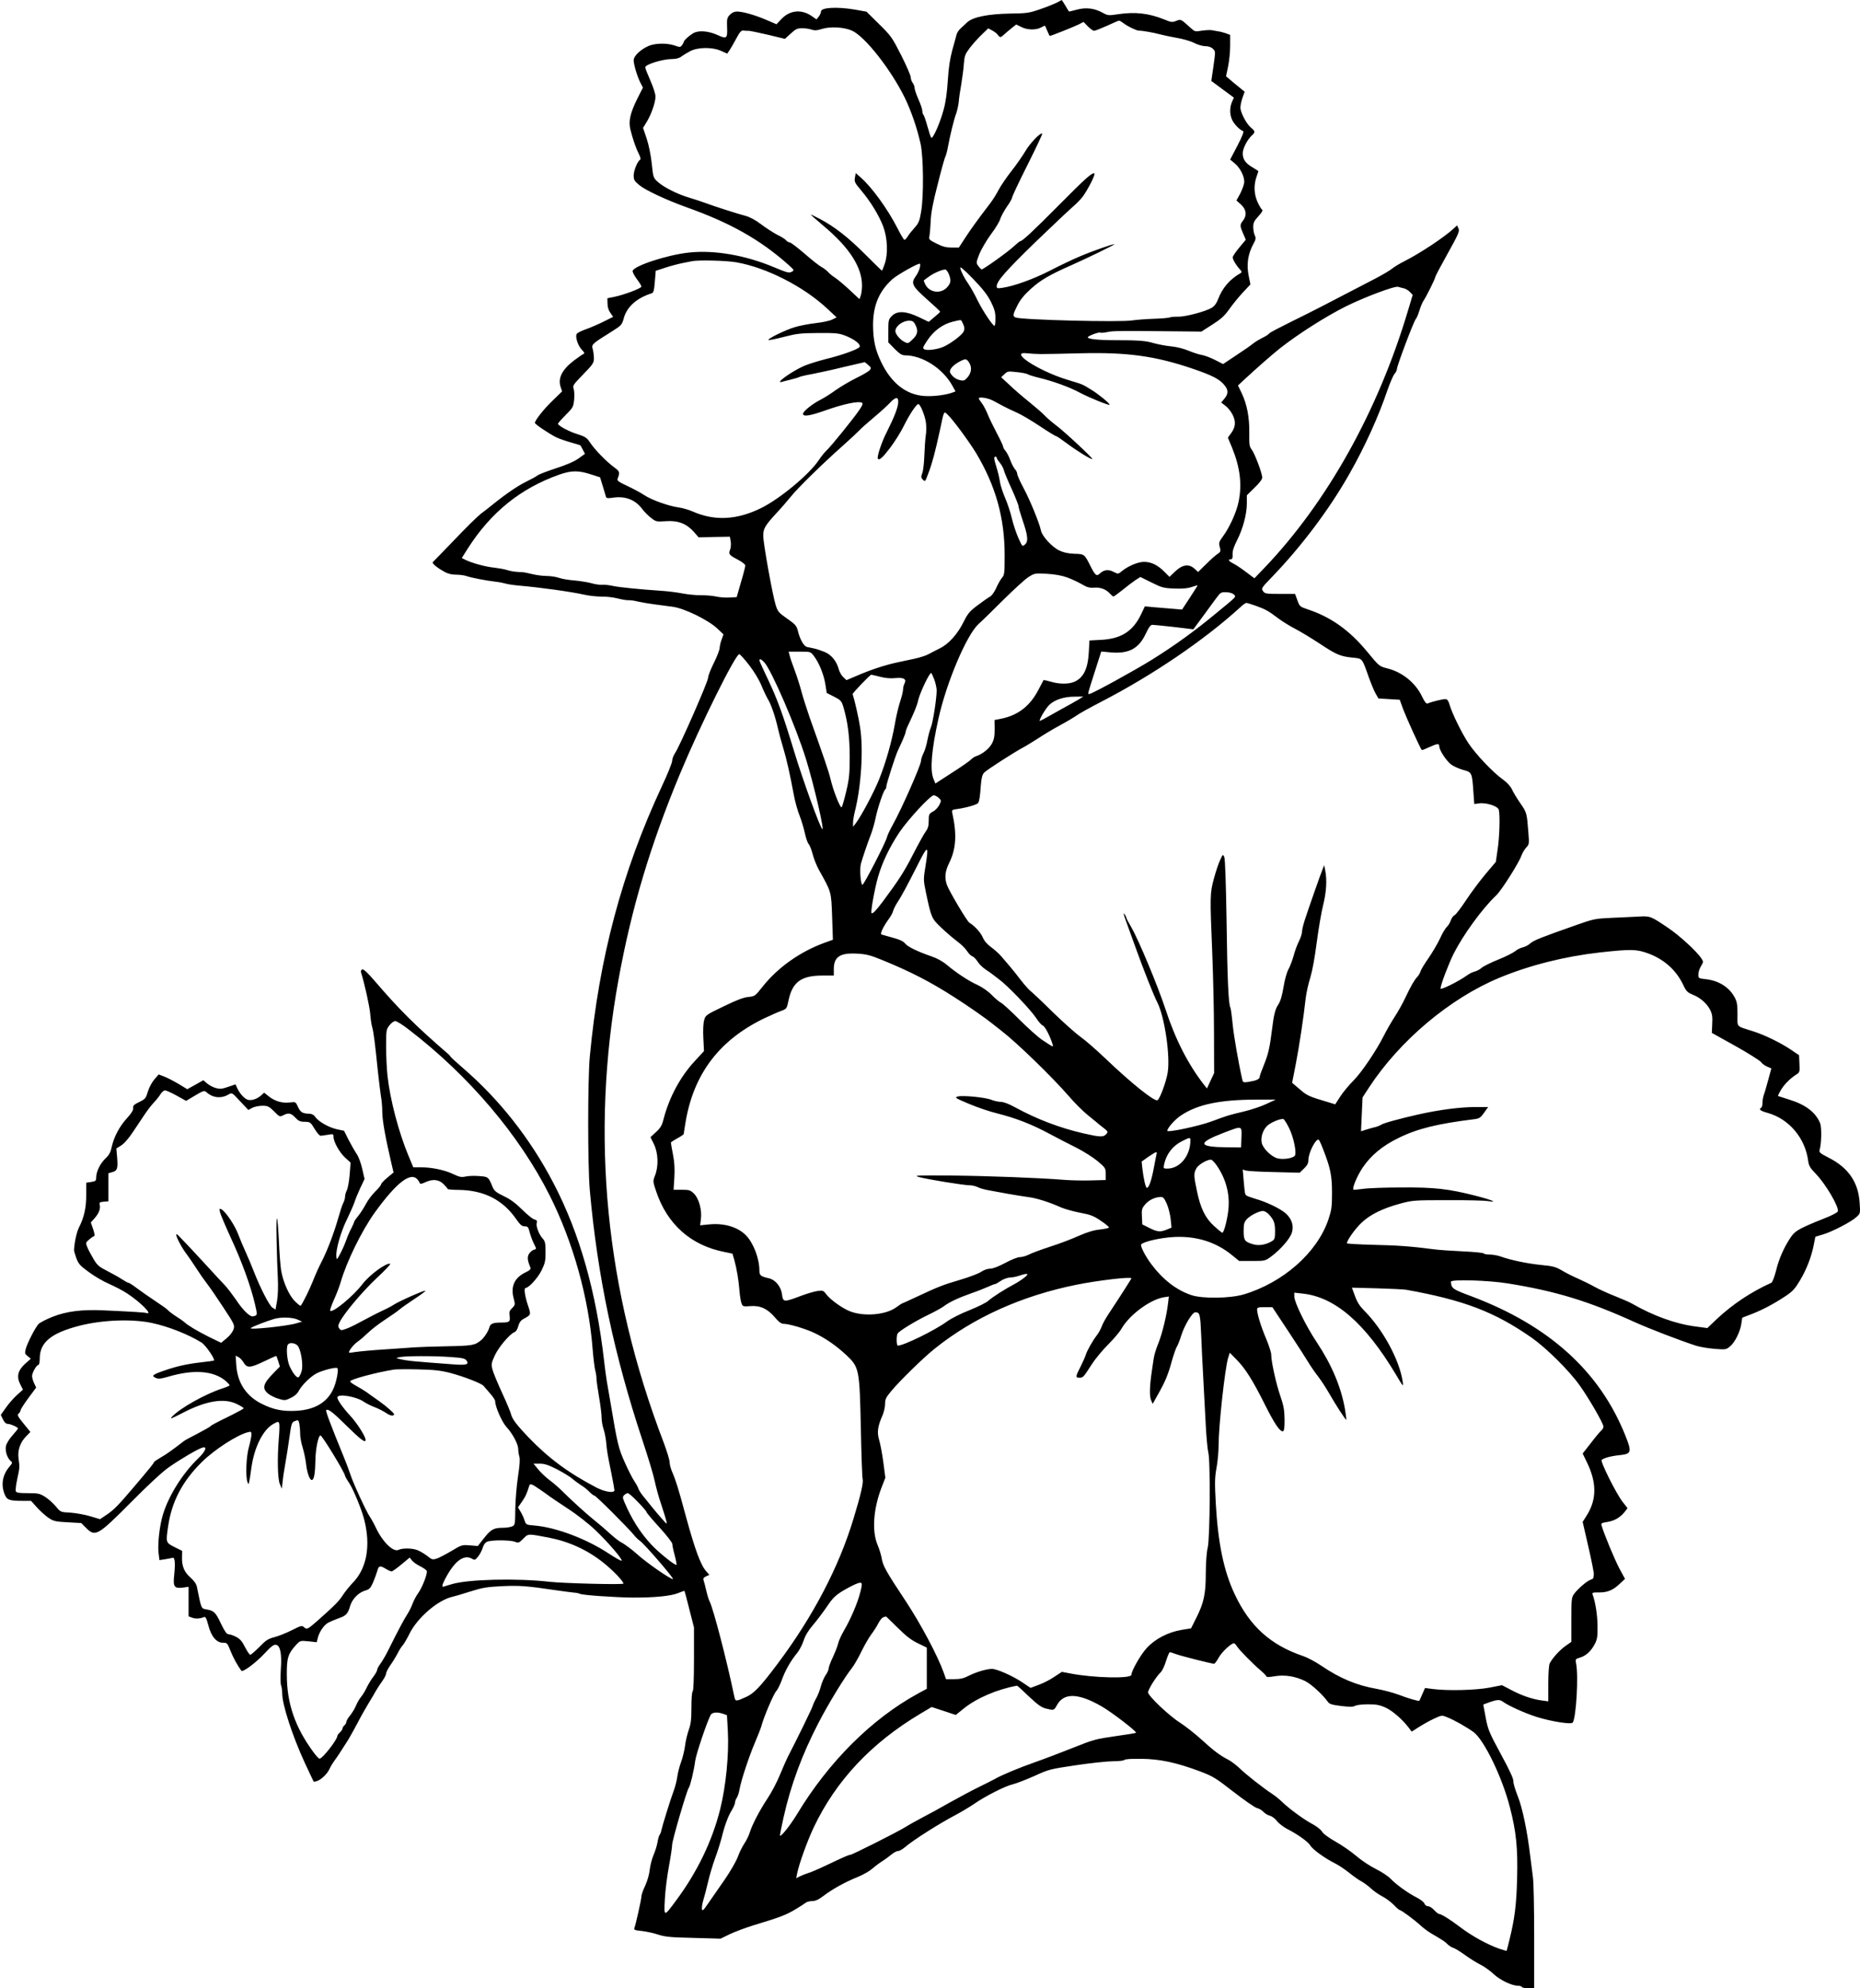 <?xml version="1.0" standalone="no"?>
<!DOCTYPE svg PUBLIC "-//W3C//DTD SVG 20010904//EN"
 "http://www.w3.org/TR/2001/REC-SVG-20010904/DTD/svg10.dtd">
<svg version="1.0" xmlns="http://www.w3.org/2000/svg"
 width="1450pt" height="1550pt" viewBox="0 0 1450 1550"
 preserveAspectRatio="xMidYMid meet">
<g transform="translate(0,1550) scale(0.1,-0.1)"
fill="#000000" stroke="none">
<path d="M8238 15479 c-21 -10 -79 -34 -130 -51 -86 -30 -104 -32 -238 -34
-168 -3 -285 -27 -329 -67 -14 -14 -38 -35 -52 -48 -14 -13 -29 -35 -32 -49
-4 -14 -18 -68 -33 -120 -18 -67 -29 -136 -35 -235 -6 -95 -16 -170 -33 -231
-28 -104 -84 -230 -96 -217 -5 4 -18 44 -30 88 -12 44 -26 84 -31 90 -5 5 -9
19 -9 31 0 12 -13 52 -30 89 -16 37 -30 77 -30 88 0 12 -7 31 -15 41 -8 11
-15 30 -15 43 0 13 -33 90 -74 171 -71 140 -79 152 -173 244 l-98 97 -89 16
c-142 24 -266 17 -266 -15 0 -10 -8 -27 -17 -39 l-18 -22 -39 27 c-78 53 -166
45 -231 -21 l-42 -44 -79 34 c-89 38 -183 65 -229 65 -21 0 -40 -9 -56 -26
-21 -22 -23 -33 -21 -92 4 -93 -2 -98 -72 -66 -63 29 -133 38 -177 22 -27 -9
-89 -61 -89 -76 0 -4 -7 -15 -14 -25 -12 -16 -17 -16 -56 -2 -59 21 -155 19
-206 -4 -62 -28 -114 -78 -114 -110 0 -35 27 -125 52 -175 l20 -39 -41 -81
c-59 -118 -73 -182 -56 -248 19 -76 44 -147 66 -190 12 -23 15 -39 9 -43 -21
-13 -50 -85 -50 -123 0 -35 6 -44 45 -76 49 -40 209 -115 368 -172 342 -122
572 -252 792 -447 48 -44 49 -44 26 -56 -19 -11 -37 -6 -133 34 -223 95 -471
138 -668 116 -169 -18 -430 -104 -438 -143 -2 -9 13 -37 32 -63 20 -26 36 -52
36 -59 0 -14 -136 -65 -215 -81 l-50 -10 1 -43 c0 -27 9 -53 23 -72 l21 -30
-72 -36 c-40 -20 -102 -47 -138 -60 -36 -12 -69 -29 -74 -37 -14 -22 10 -94
41 -125 16 -16 22 -27 14 -30 -6 -2 -39 -24 -72 -49 -96 -72 -131 -140 -109
-208 l12 -36 -74 -72 c-69 -66 -138 -154 -138 -174 0 -10 110 -84 166 -112 23
-11 75 -29 114 -40 40 -11 74 -22 75 -23 1 -2 10 -17 19 -35 l16 -31 -50 -36
c-32 -23 -93 -50 -177 -77 -70 -23 -135 -48 -144 -56 -9 -8 -48 -29 -85 -47
-67 -33 -156 -93 -259 -176 -27 -22 -70 -56 -95 -74 -25 -19 -118 -110 -206
-203 -89 -92 -165 -171 -170 -175 -9 -9 33 -44 90 -75 27 -16 58 -23 93 -23
28 0 64 -5 80 -11 33 -12 156 -36 228 -44 28 -3 61 -10 75 -14 14 -5 61 -12
105 -16 162 -14 409 -48 510 -71 39 -9 100 -15 136 -15 36 1 91 -6 123 -14 32
-8 70 -15 84 -14 15 1 50 -4 77 -11 28 -6 84 -16 125 -21 41 -5 105 -14 143
-19 90 -11 276 -102 347 -168 l50 -47 -14 -40 c-9 -22 -15 -52 -16 -66 0 -15
-20 -67 -45 -117 -25 -49 -45 -102 -45 -116 0 -29 -220 -531 -257 -586 -13
-19 -23 -47 -23 -61 0 -15 -36 -105 -81 -200 -310 -665 -489 -1338 -561 -2104
-17 -186 -17 -851 0 -1045 60 -669 189 -1281 411 -1950 43 -129 86 -271 95
-316 9 -44 31 -125 50 -180 18 -54 36 -112 40 -129 7 -30 6 -30 -31 12 -21 23
-58 67 -83 98 -25 31 -57 71 -71 88 -15 18 -29 42 -33 54 -4 12 -18 38 -32 58
-14 21 -47 85 -73 144 -49 108 -59 149 -110 456 -11 66 -25 147 -31 180 -5 33
-15 101 -20 150 -62 545 -192 1003 -396 1393 -181 347 -422 652 -704 895 -52
45 -97 86 -99 91 -2 5 -11 15 -20 22 -248 214 -376 341 -565 561 -58 68 -92
100 -102 96 -8 -3 -12 -13 -10 -22 29 -92 67 -267 72 -324 3 -40 10 -86 15
-103 11 -36 23 -129 44 -339 9 -82 20 -174 25 -204 6 -30 10 -84 10 -120 1
-70 24 -197 73 -408 l15 -63 -49 -41 c-27 -22 -49 -46 -49 -53 0 -6 -21 -32
-46 -56 -25 -25 -57 -67 -71 -95 -14 -27 -41 -69 -59 -92 -19 -23 -34 -45 -34
-50 0 -4 -10 -26 -21 -48 -12 -22 -30 -63 -39 -90 -10 -28 -30 -75 -46 -105
-29 -54 -29 -55 -32 -24 -5 52 35 193 83 289 24 50 51 110 59 135 8 25 29 75
46 112 l32 67 -18 78 c-10 45 -28 95 -44 118 -15 22 -43 72 -63 110 l-35 70
-57 12 c-62 14 -145 61 -168 97 -10 15 -26 23 -46 24 -52 1 -69 11 -88 53 -18
40 -19 40 -62 35 -58 -8 -118 9 -164 46 l-38 30 -22 -20 c-30 -28 -73 -43
-103 -36 -27 7 -65 48 -85 92 l-13 29 -58 -20 c-50 -17 -64 -18 -98 -8 -22 6
-52 23 -67 36 l-28 24 -62 -35 -63 -35 -66 40 c-37 22 -87 48 -112 58 l-45 17
-34 -39 c-19 -22 -41 -64 -51 -96 -15 -52 -20 -57 -67 -80 -41 -20 -50 -28
-47 -48 1 -16 -13 -40 -50 -80 -57 -62 -102 -148 -118 -226 -8 -38 -20 -60
-47 -85 -42 -40 -72 -101 -73 -146 0 -29 -3 -32 -39 -38 l-39 -6 0 -93 c1 -99
-16 -177 -57 -257 -18 -37 -35 -115 -38 -176 0 -6 8 -34 18 -62 17 -45 29 -59
98 -109 43 -32 115 -74 160 -93 45 -20 107 -52 138 -73 105 -69 203 -168 152
-153 -17 5 -94 10 -333 21 -172 8 -290 -7 -400 -50 -52 -21 -103 -47 -112 -59
-27 -32 -85 -147 -97 -190 -9 -36 -8 -40 15 -58 l24 -20 -46 -41 c-56 -52 -67
-100 -35 -161 l20 -39 -48 -43 c-26 -24 -65 -68 -86 -99 l-39 -55 17 -35 c11
-23 24 -35 37 -35 22 0 80 -26 80 -36 0 -3 -20 -28 -44 -55 -26 -29 -46 -63
-50 -83 -7 -38 10 -92 37 -115 15 -12 15 -16 -10 -45 -54 -64 -67 -140 -37
-215 18 -44 36 -51 141 -51 l65 0 45 -50 c25 -28 65 -64 89 -81 40 -27 54 -31
151 -36 l106 -6 39 -39 c71 -71 91 -59 353 205 128 129 241 234 290 268 88 62
227 144 263 154 41 12 25 -28 -34 -85 -121 -117 -228 -288 -273 -434 -27 -87
-43 -229 -35 -302 l7 -56 45 7 c24 4 50 9 57 11 18 7 23 -41 13 -133 -10 -94
0 -108 70 -99 l42 6 0 -115 0 -115 28 -11 c26 -10 62 -8 92 5 12 5 19 -8 34
-64 22 -87 65 -138 116 -136 30 0 33 -3 57 -64 22 -54 50 -106 84 -154 11 -15
113 61 182 135 50 54 71 70 88 67 34 -5 47 -70 38 -193 -3 -55 -3 -110 2 -123
5 -13 9 -41 9 -64 0 -87 80 -332 175 -538 37 -80 69 -147 70 -148 2 -2 13 -1
24 3 35 11 83 57 100 96 9 20 27 49 39 65 21 28 48 69 108 164 15 25 47 83 72
130 24 47 62 114 84 150 22 36 49 81 59 100 11 19 33 53 49 75 16 22 29 48 30
59 0 10 15 39 33 65 18 25 43 66 56 91 12 25 31 54 41 65 10 11 34 52 53 91
63 126 224 263 337 287 14 3 75 21 135 40 94 30 130 36 249 42 137 6 192 2
421 -32 55 -8 117 -16 137 -18 20 -1 41 -6 47 -9 17 -11 266 -28 411 -30 172
-1 303 12 359 36 24 10 45 17 47 16 1 -2 19 -67 38 -144 l36 -141 0 -246 c0
-153 -4 -248 -10 -252 -6 -4 -10 -56 -10 -124 0 -94 -4 -130 -21 -177 -11 -32
-25 -89 -29 -126 -5 -36 -19 -93 -31 -125 -12 -32 -25 -83 -29 -113 -4 -30
-17 -80 -28 -110 -24 -63 -91 -280 -97 -311 -2 -12 -8 -26 -13 -33 -5 -6 -12
-31 -16 -56 -4 -25 -18 -70 -31 -100 -13 -30 -26 -82 -30 -115 -3 -34 -18 -87
-35 -124 -17 -35 -30 -73 -30 -85 0 -22 -44 -220 -55 -247 -5 -13 5 -17 57
-22 35 -4 92 -16 128 -28 55 -18 97 -22 276 -26 l211 -6 74 36 c41 19 121 49
179 67 215 65 258 82 335 128 33 20 67 42 76 49 8 7 31 13 50 13 25 0 50 11
88 40 71 54 169 108 263 146 42 17 93 45 113 63 20 17 55 44 78 59 23 14 57
39 75 54 18 15 41 28 52 28 11 0 34 13 52 28 66 57 271 187 397 253 42 22 105
60 141 84 87 61 246 142 304 155 26 6 101 35 167 64 115 53 125 55 326 85 115
17 245 31 290 31 46 0 85 5 88 10 4 7 54 10 133 9 146 -2 270 -28 457 -98 101
-38 123 -52 263 -161 84 -65 165 -121 181 -125 16 -3 39 -17 51 -30 12 -13 35
-27 51 -30 15 -4 39 -22 54 -41 14 -19 50 -46 78 -61 81 -41 164 -100 182
-130 18 -31 113 -99 190 -138 28 -13 78 -47 112 -74 34 -27 76 -57 95 -67 18
-9 52 -34 75 -55 22 -21 63 -49 90 -63 26 -13 66 -43 88 -65 21 -23 43 -41 47
-41 12 0 114 -76 161 -119 21 -20 58 -47 81 -61 97 -57 111 -66 130 -86 12
-12 32 -25 46 -29 14 -4 54 -29 90 -55 36 -26 90 -60 120 -75 30 -15 78 -49
105 -75 51 -47 141 -90 190 -90 13 0 27 -5 30 -10 3 -6 26 -10 51 -10 l44 0 0
400 c0 220 -4 430 -10 467 -5 38 -14 109 -20 158 -23 196 -61 380 -97 470 -20
50 -36 103 -35 118 2 19 -30 88 -98 213 -92 170 -101 193 -118 285 l-19 101
21 8 c85 32 106 34 134 13 43 -31 169 -88 260 -117 118 -37 273 -61 283 -44
27 44 45 364 26 459 -7 35 -6 36 30 47 47 14 86 50 115 105 19 36 23 57 22
142 -1 86 -17 189 -39 246 -5 13 3 16 52 15 66 0 109 18 164 71 l37 35 -44 81
c-37 70 -118 265 -138 333 -6 19 -2 22 41 29 57 8 103 35 137 77 l24 31 -40
51 c-50 65 -174 314 -162 325 16 15 75 31 139 37 94 10 98 23 45 155 -200 500
-596 857 -1200 1084 -147 55 -155 60 -159 113 -2 20 289 12 444 -13 372 -60
626 -137 985 -300 117 -53 354 -144 480 -185 30 -10 96 -21 146 -25 88 -7 91
-6 122 20 37 31 78 113 87 176 l7 47 71 27 c83 32 175 80 268 142 54 36 73 57
111 121 51 85 90 185 108 280 l12 61 57 17 c71 20 225 100 264 137 30 28 30
28 24 114 -11 159 -89 271 -243 349 -65 33 -74 41 -69 59 15 46 17 175 5 207
-35 87 -114 147 -245 187 -44 14 -82 26 -84 27 -2 2 8 22 22 46 26 44 70 89
120 121 27 17 28 21 25 84 l-3 67 -65 44 c-81 54 -203 114 -295 143 -135 43
-120 27 -120 132 0 75 -4 99 -22 132 -43 80 -126 132 -229 142 -53 6 -54 7
-54 37 0 17 9 46 21 65 19 32 19 34 3 59 -35 54 -171 179 -259 238 -134 91
-141 94 -226 89 -41 -2 -136 -7 -212 -10 -132 -6 -145 -9 -275 -55 -271 -95
-337 -121 -362 -144 -14 -13 -40 -27 -58 -31 -18 -4 -45 -17 -60 -30 -16 -13
-75 -43 -133 -66 -57 -23 -115 -52 -129 -64 -14 -13 -38 -25 -54 -29 -16 -4
-43 -17 -60 -30 -62 -45 -206 -117 -206 -102 0 27 62 190 102 271 75 148 223
352 332 455 41 38 179 257 197 311 7 19 23 46 36 61 24 25 25 30 18 115 -12
155 -12 158 -63 231 -26 38 -56 87 -65 108 -12 25 -38 54 -73 79 -77 55 -210
196 -267 282 -51 77 -127 231 -147 301 -10 32 -18 42 -34 42 -21 0 -107 -21
-136 -34 -11 -4 -23 10 -44 54 -51 107 -154 191 -273 220 -61 16 -62 17 -156
131 -137 166 -282 269 -463 329 -60 20 -63 23 -80 71 l-18 49 -117 0 c-110 0
-119 2 -133 22 -15 21 -12 25 72 112 229 238 448 529 604 806 119 210 224 441
294 648 21 59 45 116 56 128 10 11 18 28 18 37 0 25 130 369 146 388 8 9 21
40 30 70 9 30 24 65 34 79 21 31 90 170 90 183 0 5 43 86 96 181 84 151 94
174 84 195 l-11 24 -27 -25 c-73 -68 -264 -194 -383 -254 -36 -18 -79 -44 -95
-57 -16 -14 -74 -48 -129 -77 -370 -193 -519 -270 -661 -339 -89 -44 -165 -84
-168 -89 -4 -6 -19 -17 -34 -25 -45 -23 -76 -41 -97 -58 -11 -10 -67 -49 -125
-87 l-105 -70 -65 33 c-36 18 -81 35 -102 38 -20 3 -65 18 -100 32 -37 16 -94
31 -139 35 -42 4 -103 16 -135 25 -63 19 -118 23 -306 23 -124 0 -208 9 -208
22 0 11 86 43 97 37 5 -3 29 -1 54 4 42 10 97 11 534 6 l201 -2 84 54 c68 43
95 67 134 122 27 38 75 97 107 131 l57 61 -13 64 c-19 92 -7 173 38 255 17 31
19 42 9 63 -7 14 -12 44 -12 66 0 32 7 47 40 83 27 29 37 47 29 51 -6 4 -22
31 -35 59 -28 60 -31 133 -9 196 8 23 15 44 15 45 0 2 -20 15 -45 30 -55 32
-77 63 -77 110 0 37 36 107 71 139 28 25 27 33 -8 62 -35 30 -81 117 -81 156
0 15 7 49 16 75 l17 48 -43 35 c-24 19 -56 46 -72 60 l-30 25 16 77 c9 43 16
115 16 162 l0 84 -32 12 c-18 6 -46 14 -63 16 -16 3 -39 7 -51 9 -11 2 -45 0
-75 -4 -52 -9 -55 -8 -89 23 -76 69 -74 68 -111 53 -30 -12 -39 -11 -92 11
-122 49 -226 61 -362 41 -71 -11 -79 -10 -114 9 -65 37 -131 46 -201 28 -34
-9 -63 -16 -65 -16 -2 0 -15 20 -29 45 -15 25 -28 45 -29 45 -1 -1 -19 -10
-39 -21z m525 -163 c30 -23 98 -55 115 -55 24 1 115 -15 162 -28 30 -8 92 -21
138 -29 46 -8 105 -25 132 -39 27 -14 66 -25 87 -25 23 0 45 -7 58 -20 21 -20
21 -20 5 -135 l-17 -116 88 -65 88 -65 -15 -34 c-19 -45 -18 -99 2 -141 16
-33 60 -78 85 -86 8 -3 -7 -42 -44 -113 l-57 -109 36 -30 c41 -34 73 -96 74
-142 0 -18 -14 -58 -30 -90 l-31 -57 36 -32 c41 -38 47 -84 15 -125 -25 -32
-25 -40 1 -100 l21 -49 -51 -61 c-28 -33 -51 -68 -51 -76 0 -17 24 -59 54 -92
18 -20 19 -25 6 -32 -83 -47 -141 -115 -174 -202 -11 -31 -28 -54 -49 -67 -47
-29 -205 -71 -264 -70 -28 1 -56 -2 -62 -5 -6 -4 -61 -9 -123 -11 -62 -2 -140
-8 -173 -13 -93 -15 -861 4 -907 23 -25 10 -23 22 13 93 21 43 52 82 104 129
77 70 144 109 320 187 118 52 336 158 332 162 -5 5 -171 -53 -269 -95 -53 -22
-158 -72 -233 -111 -131 -67 -282 -121 -372 -134 -37 -5 -43 -4 -43 12 0 40
71 120 298 341 130 125 261 249 290 274 29 25 66 62 82 83 44 61 103 178 91
182 -19 6 -66 -35 -269 -240 -203 -205 -292 -288 -308 -288 -4 0 -26 -18 -49
-39 -41 -40 -238 -181 -252 -181 -4 0 -16 12 -26 26 -18 24 -18 26 7 92 15 37
55 106 90 154 36 47 69 102 74 122 6 19 29 61 51 94 23 32 41 64 41 72 0 8 54
123 120 254 66 132 118 242 115 244 -12 12 -94 -73 -130 -134 -22 -37 -72
-110 -112 -160 -40 -51 -84 -117 -99 -146 -15 -29 -42 -73 -61 -98 -106 -139
-153 -204 -198 -273 l-50 -77 -56 0 c-43 0 -70 7 -118 31 -56 28 -62 34 -56
56 3 13 8 66 10 116 3 67 17 145 55 290 27 109 54 207 60 216 5 10 14 43 19
72 18 97 49 223 65 264 8 22 17 63 20 90 2 28 11 91 20 140 8 50 18 121 20
159 5 61 10 74 46 122 22 29 64 76 92 103 l52 50 30 -16 c17 -9 37 -24 44 -34
17 -24 23 -24 52 4 13 12 39 34 58 49 l34 27 39 -19 c45 -24 113 -26 153 -5
15 8 30 15 31 15 2 0 10 -18 19 -40 9 -22 18 -40 20 -40 10 0 188 71 224 89
l39 20 34 -35 c18 -18 40 -34 48 -34 9 0 54 18 101 39 47 22 89 40 93 40 5 1
23 -10 40 -23z m-2121 -55 c102 -46 303 -303 411 -522 51 -105 97 -239 124
-362 22 -104 25 -401 4 -526 -12 -73 -19 -90 -50 -125 -21 -23 -45 -53 -54
-68 -10 -16 -21 -28 -26 -28 -5 0 -29 40 -54 90 -78 152 -200 321 -290 399
l-36 32 -6 -35 c-6 -32 -2 -41 48 -100 73 -86 140 -196 172 -281 34 -90 39
-214 12 -292 -10 -29 -20 -53 -22 -53 -2 0 -59 56 -127 124 -133 134 -242 219
-356 279 -39 21 -72 36 -72 34 0 -2 45 -41 99 -87 202 -169 301 -322 301 -466
0 -29 -5 -65 -10 -79 l-10 -27 -78 73 c-42 39 -93 82 -112 94 -19 12 -44 32
-55 45 -11 12 -33 29 -50 38 -16 8 -76 55 -132 104 -56 48 -108 88 -116 88 -8
0 -20 7 -28 16 -7 9 -38 29 -70 44 -31 16 -88 53 -125 81 -43 33 -88 57 -121
66 -62 16 -249 76 -318 102 -27 10 -84 29 -125 41 -90 27 -196 80 -243 123
-34 31 -35 35 -46 140 -7 67 -22 141 -39 194 l-29 86 28 46 c36 58 69 153 69
199 0 19 -18 75 -40 124 -22 50 -40 96 -40 103 0 23 137 65 211 65 30 0 55 7
70 19 13 10 44 29 69 42 61 32 174 33 242 2 l47 -21 18 26 c10 15 34 56 53 92
27 51 39 64 55 62 11 -2 29 -3 40 -2 11 0 79 -14 152 -31 l132 -32 45 41 c39
36 52 42 89 42 24 0 58 -5 74 -11 24 -8 42 -7 79 5 66 21 174 15 236 -13z
m-901 -1806 c234 -41 521 -187 707 -360 l74 -69 -34 -17 c-19 -10 -77 -22
-130 -28 -52 -6 -126 -20 -164 -32 -72 -22 -204 -86 -204 -99 0 -4 53 6 118
23 105 27 133 30 272 31 140 1 161 -2 213 -22 74 -30 122 -69 107 -88 -17 -19
-135 -62 -262 -93 -62 -16 -139 -40 -171 -54 -101 -45 -235 -143 -169 -123 9
3 40 10 67 17 28 7 57 15 66 20 8 4 53 15 100 23 46 9 158 33 247 55 l164 38
26 -22 c24 -20 25 -24 12 -41 -8 -9 -55 -37 -105 -61 -49 -24 -121 -67 -160
-94 -38 -28 -92 -62 -120 -76 -63 -32 -135 -90 -135 -109 0 -24 53 -16 167 24
148 53 267 78 293 62 9 -6 4 -19 -21 -56 -46 -68 -221 -284 -254 -314 -15 -14
-43 -48 -62 -77 -73 -110 -301 -300 -448 -373 -190 -94 -364 -103 -536 -27
-30 13 -78 27 -107 31 -77 10 -214 59 -269 96 -26 18 -85 49 -131 71 -65 30
-83 42 -78 55 20 52 18 59 -26 91 -57 41 -152 138 -188 193 -25 38 -37 46
-100 66 -68 21 -150 66 -150 81 0 4 27 35 60 68 57 57 60 63 66 120 3 33 1 71
-4 85 -9 23 -3 32 74 111 76 78 84 90 84 125 0 22 -4 54 -9 72 -11 37 -8 40
147 137 78 49 80 51 96 108 25 87 102 155 218 191 12 4 18 23 23 90 l7 85 77
25 c42 14 101 29 131 35 30 6 64 13 75 15 51 10 271 5 346 -9z m1428 -48 c-5
-17 -18 -44 -29 -59 -41 -55 -30 -78 85 -180 58 -51 105 -95 104 -98 0 -3 -20
-22 -45 -42 l-44 -37 -77 37 c-101 48 -169 51 -210 9 -26 -26 -28 -33 -28
-117 l0 -89 50 -51 c38 -38 56 -50 80 -50 135 0 294 -101 369 -236 l25 -45
-23 -9 c-55 -20 -152 -32 -221 -27 -141 10 -255 99 -334 261 -47 97 -64 171
-65 291 0 152 46 264 150 358 39 35 204 128 215 121 4 -2 3 -19 -2 -37z m555
-258 c29 -58 36 -83 36 -130 0 -33 -3 -59 -7 -59 -15 1 -91 116 -131 196 -21
45 -53 101 -69 125 -36 52 -58 95 -67 129 -5 17 25 -7 98 -82 78 -81 113 -126
140 -179z m-328 216 c20 -49 18 -71 -13 -105 -48 -53 -136 -42 -169 21 -8 17
-14 32 -12 33 2 2 19 15 39 29 34 26 100 55 127 56 7 1 20 -15 28 -34z m3546
-112 c15 -3 37 -16 49 -29 l22 -23 -37 -123 c-233 -782 -630 -1493 -1119
-2005 l-78 -81 -67 50 c-36 28 -81 57 -99 66 -35 17 -43 32 -18 32 12 0 15 10
14 38 -2 26 9 59 35 111 46 90 76 204 76 287 l0 63 60 59 c37 35 60 66 60 79
0 33 -59 189 -82 218 -18 23 -20 39 -19 129 2 119 -17 222 -59 311 l-29 60 47
44 c104 96 211 190 277 243 139 110 355 248 512 327 146 73 387 164 413 155 8
-3 27 -8 42 -11z m-3432 -283 c10 -23 10 -37 2 -55 -12 -26 -97 -91 -154 -117
-47 -22 -131 -33 -152 -21 -15 8 -12 17 25 72 49 73 118 124 199 144 30 8 58
13 61 11 4 -2 12 -17 19 -34z m-375 0 c25 -47 19 -79 -21 -116 -34 -33 -36
-33 -64 -19 -34 17 -70 61 -70 84 1 39 56 80 107 81 26 0 36 -6 48 -30z m980
-230 c33 0 173 2 310 6 362 9 583 -21 878 -122 148 -51 203 -79 241 -125 33
-38 33 -69 1 -107 l-25 -30 34 -26 c19 -14 44 -46 56 -71 26 -54 22 -95 -14
-144 l-24 -32 34 -82 c62 -154 78 -286 49 -422 -17 -80 -70 -197 -121 -266
-32 -44 -34 -51 -25 -84 9 -32 7 -37 -17 -53 -14 -9 -55 -45 -89 -79 l-63 -62
-26 24 c-44 41 -95 35 -151 -18 l-46 -44 -41 41 c-52 52 -102 76 -158 76 -47
0 -124 -33 -172 -72 -29 -24 -29 -24 -65 -6 -40 21 -75 17 -106 -12 -26 -25
-36 -17 -73 55 -48 96 -48 96 -127 98 -49 2 -85 10 -118 26 -56 27 -134 112
-142 155 -12 59 -87 241 -136 332 -27 50 -49 100 -49 110 0 10 -8 27 -19 38
-10 12 -26 44 -36 71 -10 28 -27 59 -37 71 -10 11 -18 26 -18 33 0 6 -22 53
-49 104 -27 51 -59 117 -71 147 -12 30 -32 69 -46 87 -13 17 -24 34 -24 37 0
15 71 4 111 -17 24 -13 62 -33 84 -45 22 -12 69 -34 105 -50 36 -16 116 -64
179 -106 63 -42 119 -76 124 -76 5 0 42 -25 82 -55 82 -61 193 -130 200 -123
6 6 -216 213 -283 263 -31 23 -70 57 -87 75 -16 18 -71 65 -120 105 -50 40
-120 100 -155 134 l-65 60 25 24 c24 23 28 24 98 16 41 -4 79 -12 85 -17 7 -5
46 -17 87 -27 112 -27 236 -72 320 -117 73 -39 230 -102 230 -93 0 12 -87 83
-143 117 -75 46 -60 39 -187 78 -229 70 -463 225 -312 206 26 -3 74 -6 107 -6z
m-561 -65 c24 -36 20 -79 -10 -115 -23 -27 -31 -30 -58 -24 -34 7 -62 28 -78
57 -12 23 18 59 72 88 46 24 55 24 74 -6z m-552 -315 c-3 -41 -31 -112 -89
-228 -41 -79 -80 -199 -69 -209 12 -13 38 11 96 87 34 45 82 121 105 168 44
90 99 172 114 172 15 0 50 -85 59 -142 4 -29 4 -75 -1 -103 -4 -27 -9 -97 -11
-155 -2 -58 -9 -120 -16 -138 -11 -29 -10 -36 3 -50 20 -19 18 -21 46 53 28
73 54 172 87 325 35 165 31 156 61 128 42 -39 167 -209 223 -301 152 -255 222
-503 222 -795 0 -138 -2 -156 -20 -175 -10 -12 -31 -47 -45 -79 -14 -31 -35
-62 -49 -69 -12 -6 -56 -37 -96 -67 -63 -47 -77 -64 -110 -130 -46 -94 -117
-173 -185 -206 -29 -14 -68 -35 -87 -45 -19 -11 -69 -27 -110 -36 -41 -9 -106
-23 -145 -31 -89 -20 -197 -55 -303 -101 l-83 -35 -25 23 c-13 12 -29 39 -34
58 -18 68 -60 119 -115 140 -27 11 -63 23 -80 26 -16 4 -40 8 -52 11 -26 5
-56 57 -73 126 -10 40 -20 51 -83 95 -66 46 -74 55 -90 106 -24 76 -97 480
-97 540 0 57 14 80 104 178 34 36 83 93 110 126 53 67 247 257 406 398 56 50
113 103 128 119 15 16 65 61 112 100 47 39 103 90 125 113 48 52 71 52 67 3z
m768 -429 c0 -5 11 -22 24 -38 14 -16 28 -43 32 -59 4 -16 31 -82 61 -146 29
-65 53 -125 53 -134 0 -9 14 -56 30 -104 43 -124 48 -170 21 -194 -21 -19 -21
-19 -52 50 -17 38 -40 107 -51 154 -11 47 -35 119 -53 160 -18 41 -36 97 -40
125 -4 27 -15 76 -26 110 -21 68 -23 85 -9 85 6 0 10 -4 10 -9z m-3154 -132
l62 -20 22 -72 c12 -40 23 -77 25 -83 2 -8 19 -9 52 -4 95 15 175 -15 228 -86
16 -22 48 -54 70 -71 38 -30 43 -31 115 -26 95 7 162 -19 219 -83 l37 -43 122
3 122 2 6 -35 c4 -19 2 -48 -4 -65 -14 -36 -9 -43 62 -80 32 -17 56 -36 56
-45 0 -9 -15 -68 -34 -131 l-33 -115 -58 -3 c-32 -2 -78 2 -104 8 -25 6 -78
10 -117 10 -38 -1 -104 6 -145 14 -41 8 -112 17 -159 20 -177 12 -327 27 -380
38 -30 7 -69 11 -86 9 -17 -1 -56 4 -85 13 -30 8 -89 17 -131 21 -43 3 -96 12
-119 20 -23 8 -67 15 -98 15 -31 0 -83 7 -114 15 -31 8 -67 15 -80 15 -47 1
-83 6 -117 17 -19 6 -64 14 -98 18 -66 6 -177 37 -224 61 l-28 14 46 73 c181
284 412 470 714 577 97 34 152 34 256 -1z m3705 -801 c37 -14 88 -38 115 -54
39 -23 59 -28 95 -25 50 3 92 -13 123 -48 11 -12 22 -21 26 -21 4 0 36 23 71
51 35 29 81 63 101 77 l38 24 87 -43 c80 -40 95 -44 178 -47 64 -3 103 1 135
12 24 8 45 14 46 13 1 -1 -26 -44 -60 -96 l-61 -93 -70 6 c-38 3 -104 9 -145
12 l-75 7 -30 -63 c-63 -131 -155 -190 -310 -198 l-92 -5 -5 -91 c-7 -131 -42
-201 -115 -232 -43 -18 -117 -18 -182 2 -29 8 -54 14 -56 12 -1 -2 -19 -36
-40 -76 -65 -125 -157 -197 -286 -224 l-56 -11 1 -71 c0 -54 -4 -80 -21 -112
-21 -40 -76 -84 -123 -99 -13 -4 -31 -16 -39 -25 -9 -10 -75 -57 -148 -103
l-131 -85 -16 39 c-27 68 -14 225 40 467 62 281 219 651 311 736 25 22 112
107 193 188 82 81 170 162 197 179 47 30 50 31 143 26 65 -4 116 -13 161 -29z
m1297 -132 c20 -20 29 -10 -145 -153 -163 -135 -317 -246 -493 -356 -142 -88
-468 -267 -488 -267 -14 0 -17 -13 44 178 l49 153 75 -7 c140 -12 218 30 272
146 25 52 38 70 53 69 11 0 87 -8 169 -17 l149 -18 70 95 c39 53 87 119 107
146 35 47 39 50 80 48 24 0 49 -8 58 -17z m176 -90 c74 -27 95 -39 173 -98 29
-22 86 -57 126 -78 41 -21 129 -74 197 -119 130 -86 159 -98 258 -108 73 -7
70 -3 121 -148 18 -50 42 -109 54 -130 l23 -40 83 -5 83 -5 27 -75 c24 -63
134 -307 145 -317 2 -2 27 8 57 22 64 29 79 31 79 8 0 -32 58 -119 97 -146 21
-14 63 -32 93 -40 64 -17 66 -21 76 -168 l7 -97 37 5 c56 8 146 -21 154 -49
11 -42 6 -212 -9 -310 l-14 -97 -82 -97 c-44 -53 -112 -144 -151 -203 -38 -58
-78 -110 -88 -115 -11 -5 -24 -23 -30 -41 -6 -18 -20 -41 -31 -51 -11 -10 -36
-51 -54 -92 -19 -40 -59 -108 -88 -150 -30 -43 -58 -88 -62 -102 -4 -14 -16
-35 -27 -46 -24 -27 -48 -68 -93 -163 -19 -41 -57 -109 -84 -150 -27 -42 -63
-105 -81 -141 -60 -120 -178 -294 -240 -355 -33 -33 -79 -88 -101 -122 l-40
-62 -52 16 c-153 45 -168 52 -225 102 l-59 50 29 148 c28 146 61 366 77 513 5
41 21 113 36 160 16 53 35 156 50 275 14 105 36 235 50 290 25 101 31 194 16
270 l-8 40 -12 -30 c-15 -35 -108 -301 -139 -396 -12 -37 -22 -79 -22 -93 0
-15 -11 -48 -24 -74 -13 -26 -32 -76 -41 -112 -10 -36 -28 -83 -40 -105 -13
-23 -30 -82 -39 -140 -12 -70 -24 -111 -42 -138 -24 -36 -34 -80 -49 -202 -16
-131 -29 -185 -60 -262 -19 -46 -35 -90 -35 -98 0 -18 -26 -29 -87 -39 -39 -6
-43 -4 -48 16 -28 121 -67 343 -76 437 -6 63 -14 120 -17 126 -15 22 -24 220
-30 675 -5 300 -11 484 -18 499 -10 23 -11 23 -31 -21 -12 -24 -34 -89 -49
-144 -32 -117 -32 -138 -14 -574 7 -173 14 -457 14 -630 l1 -315 -28 -60 -28
-60 -20 25 c-125 159 -226 356 -303 592 -61 185 -209 540 -267 640 -21 36 -39
70 -39 75 0 5 -7 18 -15 29 -9 11 -4 -10 11 -51 14 -38 48 -133 76 -210 61
-170 141 -373 170 -429 57 -111 102 -419 81 -547 -12 -74 -62 -209 -80 -216
-26 -10 -205 134 -403 323 -69 66 -156 142 -195 170 -38 27 -137 115 -220 196
-82 81 -160 154 -172 163 -11 8 -46 47 -77 87 -30 40 -68 87 -83 104 -15 18
-44 51 -63 74 -19 23 -57 57 -83 76 -32 23 -54 49 -66 77 -16 38 -63 89 -104
114 -18 10 -158 247 -175 294 -20 58 -15 107 19 175 53 109 59 222 23 385 -6
25 -3 27 43 33 66 9 151 34 158 46 10 16 15 49 21 135 5 61 11 85 26 102 20
21 242 164 306 197 18 9 69 41 115 70 45 30 124 77 176 105 52 28 108 62 125
74 17 13 105 62 196 109 396 205 800 479 1080 735 19 18 40 33 46 33 6 0 41
-11 78 -24z m-3450 -389 c41 -53 78 -145 90 -220 l11 -69 57 -29 c53 -27 58
-33 73 -81 34 -116 49 -232 49 -388 0 -132 -4 -172 -27 -269 -15 -63 -31 -119
-36 -124 -10 -10 -66 130 -87 222 -14 58 -45 149 -165 486 -21 61 -48 146 -60
190 -11 44 -36 121 -54 170 -19 50 -37 102 -40 118 l-7 27 85 0 c85 0 86 0
111 -33z m-504 -72 c38 -49 78 -115 95 -157 17 -41 40 -89 51 -108 25 -40 58
-136 79 -230 8 -36 26 -103 40 -148 26 -86 53 -204 84 -372 10 -52 30 -124 45
-160 14 -36 32 -96 40 -133 8 -38 21 -76 29 -85 9 -10 23 -45 32 -80 9 -35 31
-91 50 -125 97 -173 95 -166 102 -364 l6 -179 -64 -23 c-192 -70 -366 -193
-486 -345 -56 -71 -59 -73 -109 -78 -36 -3 -92 -24 -192 -73 -140 -67 -142
-69 -153 -109 -7 -25 -9 -81 -6 -140 l5 -100 -71 -77 c-112 -120 -199 -281
-243 -449 -13 -53 -24 -72 -60 -105 l-43 -40 27 -55 c33 -68 37 -169 9 -242
-18 -46 -18 -47 8 -125 86 -257 271 -422 533 -473 l62 -13 15 -51 c18 -66 33
-153 40 -241 3 -38 10 -82 16 -96 9 -24 13 -25 68 -21 78 6 134 -20 191 -87
32 -37 50 -51 69 -51 42 0 170 -38 239 -71 87 -41 171 -99 252 -175 98 -93
101 -107 111 -574 4 -201 10 -376 14 -390 7 -28 -14 -121 -71 -308 -114 -378
-316 -764 -592 -1132 -135 -180 -184 -231 -244 -258 -81 -37 -85 -37 -93 0
-58 280 -165 692 -194 746 -6 11 -18 50 -26 86 -8 35 -18 72 -21 80 -4 10 3
20 20 27 l26 12 -23 26 c-45 49 -90 173 -162 437 -56 208 -77 275 -104 337
-12 27 -21 62 -21 79 0 17 -21 85 -46 152 -455 1188 -573 2396 -353 3606 101
557 249 1053 481 1610 157 377 431 930 461 930 7 0 41 -39 77 -85z m118 22
c56 -60 248 -504 326 -757 62 -200 146 -565 126 -543 -21 21 -153 387 -220
608 -86 284 -130 404 -201 554 -38 79 -69 148 -69 153 0 15 16 9 38 -15z
m1326 -136 c9 -25 17 -61 18 -80 1 -60 -29 -254 -45 -291 -8 -19 -20 -64 -27
-99 -6 -36 -20 -82 -31 -103 -10 -20 -19 -47 -19 -59 0 -33 -154 -382 -223
-504 -19 -34 -38 -74 -42 -90 -9 -41 -178 -368 -191 -372 -14 -5 -24 119 -13
162 12 44 48 151 76 224 14 35 31 95 39 135 16 78 62 214 75 222 5 3 9 14 9
25 0 18 72 242 90 279 35 73 60 133 60 143 0 6 8 30 19 52 51 109 70 154 80
200 15 61 91 219 101 208 4 -4 15 -28 24 -52z m-422 23 c41 -11 82 -14 119
-10 66 6 88 -8 70 -43 -6 -11 -11 -32 -11 -46 0 -15 -11 -59 -24 -98 -13 -40
-31 -117 -40 -172 -24 -136 -69 -296 -122 -429 -42 -104 -141 -290 -184 -346
l-20 -25 0 32 c0 17 7 58 15 90 49 195 67 484 40 654 -10 68 -42 209 -58 258
-2 7 134 150 145 151 3 0 35 -7 70 -16z m1543 -179 c-22 -13 -69 -40 -105 -59
-36 -20 -92 -51 -125 -70 -33 -19 -64 -35 -68 -36 -13 0 43 96 73 125 41 40
115 64 195 64 l70 1 -40 -25z m-1087 -765 c21 -20 21 -22 5 -54 -9 -19 -31
-43 -49 -52 -32 -18 -34 -22 -34 -72 0 -41 -6 -61 -24 -85 -13 -18 -57 -97
-98 -177 -70 -137 -109 -197 -235 -367 -57 -75 -80 -99 -89 -91 -8 9 24 188
51 282 33 114 89 231 166 347 69 102 242 289 268 289 10 0 27 -9 39 -20z
m-103 -531 c-17 -105 -17 -109 4 -210 41 -193 43 -199 120 -272 38 -36 94 -84
125 -107 31 -23 65 -57 76 -76 12 -18 30 -36 40 -39 10 -3 29 -22 41 -41 12
-20 40 -47 63 -62 22 -15 43 -29 46 -32 3 -3 28 -22 55 -42 68 -49 245 -234
291 -302 20 -31 44 -58 54 -61 16 -5 57 -84 75 -144 8 -27 11 -28 -80 32 -33
22 -113 94 -178 159 -65 65 -130 125 -145 132 -15 8 -47 35 -72 61 -26 27 -71
58 -106 75 -72 32 -167 95 -241 157 -33 28 -78 53 -120 67 -110 38 -187 75
-208 102 -14 17 -44 31 -95 44 -41 12 -81 23 -88 25 -14 5 14 63 63 130 12 17
25 41 28 55 4 14 17 40 29 59 31 46 80 136 163 301 79 157 87 156 60 -11z
m5635 -682 c122 -45 216 -129 270 -241 25 -54 35 -63 76 -80 60 -24 110 -68
136 -119 16 -32 19 -54 16 -109 l-3 -70 185 -103 c102 -57 191 -114 199 -125
8 -12 29 -27 47 -35 l33 -14 -24 -88 c-13 -48 -28 -101 -34 -116 -6 -16 -11
-43 -11 -62 0 -19 -4 -37 -10 -40 -22 -13 -8 -25 51 -41 166 -47 292 -196 315
-374 5 -37 15 -55 59 -100 80 -83 184 -262 172 -294 -3 -7 -36 -25 -73 -41
-38 -15 -82 -34 -99 -40 -132 -55 -163 -74 -192 -116 -53 -77 -95 -171 -117
-263 -13 -50 -29 -93 -37 -96 -158 -71 -302 -167 -428 -285 l-71 -68 -90 12
c-157 20 -331 83 -500 180 -19 11 -78 36 -130 57 -52 20 -124 53 -160 73 -36
20 -92 47 -125 62 -33 14 -88 41 -122 61 -54 32 -74 38 -170 47 -109 11 -232
37 -312 65 -24 9 -63 16 -87 16 -23 0 -45 4 -48 9 -3 5 -77 12 -163 16 -87 4
-192 11 -233 17 -169 22 -275 30 -467 34 -112 3 -203 8 -203 12 0 23 66 115
114 160 67 64 165 112 301 149 97 26 109 27 370 27 149 1 290 -3 315 -7 85
-15 27 10 -95 41 -210 54 -323 67 -580 65 -126 0 -261 -5 -300 -11 -38 -5 -72
-8 -74 -6 -12 10 29 108 72 172 64 95 155 171 282 232 146 72 303 110 586 145
41 5 50 11 78 50 l32 45 -100 0 c-115 0 -278 -21 -436 -56 -144 -32 -283 -70
-298 -82 -7 -5 -23 -12 -37 -16 -14 -3 -46 -12 -73 -20 l-47 -15 6 132 6 132
52 80 c239 364 629 692 1013 852 239 99 510 167 784 198 245 27 287 26 379 -8z
m-5975 -50 c221 -90 382 -173 565 -291 110 -70 251 -169 296 -206 17 -14 48
-38 70 -55 123 -95 394 -358 528 -512 43 -51 109 -116 145 -145 36 -29 68 -55
71 -58 3 -3 24 -21 48 -39 41 -32 42 -34 26 -52 -22 -25 -47 -24 -175 5 -187
43 -366 111 -538 205 -45 25 -87 41 -108 41 -18 0 -50 7 -71 15 -45 20 -227
38 -266 27 -26 -7 -20 -12 85 -56 63 -27 165 -62 228 -77 142 -36 265 -84 401
-157 58 -31 152 -80 209 -108 58 -29 133 -77 168 -106 60 -51 63 -55 63 -100
l0 -47 -112 -3 c-62 -2 -156 0 -208 4 -198 16 -596 31 -885 34 -275 2 -296 1
-250 -12 61 -17 347 -64 395 -64 19 0 48 -7 63 -15 16 -8 54 -19 85 -24 31 -6
98 -18 147 -27 50 -9 119 -20 155 -25 67 -8 164 -38 260 -81 30 -13 98 -32
150 -42 81 -15 105 -24 162 -63 38 -25 66 -49 63 -53 -3 -4 -35 -11 -72 -15
-47 -5 -97 -20 -163 -49 -52 -24 -153 -62 -225 -85 -71 -23 -146 -51 -166 -62
-20 -10 -51 -19 -68 -19 -18 0 -66 -19 -114 -45 -53 -28 -96 -45 -118 -45 -20
0 -49 -10 -71 -25 -19 -13 -90 -40 -157 -60 -145 -43 -173 -54 -359 -141 -51
-24 -95 -44 -97 -44 -3 0 -26 -15 -52 -34 -82 -57 -249 -71 -358 -28 -57 22
-150 89 -181 129 -25 33 -29 35 -70 29 -24 -3 -86 -21 -138 -41 -127 -48 -132
-47 -140 17 -8 59 -52 112 -102 123 -63 14 -74 23 -74 59 0 94 -45 213 -103
274 -63 66 -171 99 -289 87 l-70 -7 6 48 c9 71 -15 159 -53 198 -29 28 -37 31
-96 31 l-64 0 6 95 c4 67 1 121 -11 181 -9 47 -16 88 -16 92 0 3 23 18 50 33
28 15 50 30 50 34 0 4 7 47 15 96 64 376 266 640 618 808 51 24 110 50 131 57
37 14 40 17 52 75 30 148 98 199 267 199 l87 0 0 50 c0 96 48 128 180 121 72
-4 102 -11 195 -49z m-3687 -544 c469 -360 861 -823 1097 -1292 183 -365 304
-797 335 -1198 6 -76 16 -152 21 -169 5 -17 9 -44 9 -60 0 -16 9 -81 20 -144
11 -63 20 -136 20 -161 0 -26 7 -66 15 -89 8 -23 17 -68 20 -99 6 -71 11 -98
41 -246 13 -66 24 -125 24 -132 0 -25 -75 -14 -141 21 -219 114 -373 229 -530
392 -93 98 -125 140 -135 179 -4 17 -35 92 -70 167 -35 76 -69 158 -75 182
-10 42 -9 50 19 111 31 66 119 169 153 180 11 4 23 22 29 46 8 29 20 46 41 57
61 34 60 30 33 111 -24 74 -31 131 -16 131 24 0 95 78 123 135 28 57 32 75 32
145 0 68 -4 84 -21 103 -29 31 -55 96 -48 122 5 18 1 24 -19 29 -13 3 -56 38
-95 77 -50 49 -91 80 -142 104 -61 30 -75 41 -88 72 -32 79 -34 80 -107 85
-37 3 -85 1 -105 -4 -31 -7 -47 -3 -90 17 -66 33 -170 55 -253 55 l-63 0 -36
86 c-78 186 -145 442 -165 626 -6 54 -11 157 -11 229 0 126 1 134 26 166 14
18 34 33 45 33 12 0 60 -30 107 -67z m-1811 -514 l74 -41 70 42 c64 38 72 40
88 26 50 -45 114 -52 173 -18 27 16 27 15 90 -53 l64 -68 31 17 c18 9 53 16
79 16 42 0 51 -5 91 -44 42 -43 45 -44 71 -30 41 21 61 17 94 -18 25 -27 38
-33 74 -33 42 -1 45 -3 77 -56 18 -30 39 -54 47 -53 8 1 34 4 58 8 39 7 42 6
42 -16 0 -39 46 -121 90 -162 l43 -39 -7 -93 c-4 -52 -14 -106 -22 -122 -7
-15 -14 -37 -14 -50 0 -13 -6 -35 -14 -50 -8 -15 -25 -67 -39 -117 -33 -116
-85 -254 -130 -341 -20 -38 -50 -105 -67 -149 -26 -66 -81 -178 -96 -194 -3
-3 -22 13 -44 34 -47 46 -94 152 -109 245 -5 36 -13 130 -16 210 -11 238 -24
259 -19 30 2 -113 7 -251 10 -307 3 -62 1 -131 -6 -173 l-12 -69 -24 15 c-25
17 -93 149 -146 284 -16 41 -44 109 -63 150 -19 41 -45 103 -58 138 -25 68
-98 177 -130 194 -17 9 -18 7 -12 -22 4 -17 43 -109 86 -203 84 -181 155 -376
187 -515 20 -85 20 -87 -18 -94 -23 -3 -78 50 -131 131 -28 40 -67 92 -89 115
-22 22 -71 75 -108 116 -157 171 -255 275 -263 278 -20 8 25 -85 70 -147 27
-36 66 -94 87 -127 22 -34 56 -83 77 -110 21 -27 79 -111 128 -186 88 -134 90
-139 79 -172 -6 -19 -30 -50 -54 -69 l-42 -35 -95 46 c-95 48 -164 89 -190
114 -8 7 -37 28 -66 46 -28 18 -57 40 -64 49 -7 8 -52 40 -99 71 -47 31 -111
76 -142 99 -31 24 -61 43 -67 43 -5 0 -27 12 -48 26 -21 14 -72 43 -115 65
-67 34 -80 45 -110 96 -19 32 -41 73 -48 92 -13 32 -12 35 13 56 14 13 31 25
38 27 9 3 8 17 -5 56 l-18 52 31 35 c33 38 46 74 38 105 -4 16 1 19 32 22 l36
3 0 110 0 109 32 9 c38 11 43 28 36 116 l-6 68 37 23 c23 14 60 56 94 108 31
46 73 109 93 139 20 30 52 71 71 91 19 20 42 49 51 65 10 15 25 27 33 27 9 0
50 -18 91 -41z m8495 -65 c-39 -19 -120 -46 -180 -60 -112 -27 -118 -28 -247
-76 -100 -37 -345 -89 -345 -73 0 21 60 89 106 119 130 87 303 123 589 124
l150 0 -73 -34z m176 -185 c37 -72 63 -202 45 -220 -20 -20 -92 -30 -134 -19
-49 13 -114 78 -123 121 -9 45 9 100 43 133 27 26 104 58 126 52 6 -1 25 -31
43 -67z m-370 -76 l-3 -78 -105 1 c-234 2 -241 33 -26 115 142 54 137 55 134
-38z m-398 -23 c0 -120 -82 -220 -180 -220 -30 0 -31 1 -25 33 18 81 66 144
140 181 61 31 65 31 65 6z m1038 -78 c54 -139 66 -197 66 -332 0 -111 -4 -134
-29 -209 -88 -257 -352 -490 -660 -582 -106 -31 -318 -34 -405 -6 -118 39
-224 121 -314 241 -48 64 -90 146 -79 156 24 23 156 52 258 57 173 8 324 -39
450 -142 l55 -45 101 0 c100 0 102 0 149 35 71 52 148 140 161 186 17 54 -1
108 -48 150 -43 38 -152 90 -238 114 -33 10 -64 21 -69 26 -11 10 -11 10 -21
118 l-7 84 23 -8 c13 -4 113 -10 222 -12 l199 -5 34 33 c26 25 34 41 34 68 1
57 59 169 81 156 4 -3 21 -40 37 -83z m-1302 -29 c-2 -10 -12 -58 -21 -107
-18 -97 -38 -156 -54 -156 -10 0 -26 69 -36 155 l-5 50 52 37 c61 41 71 45 64
21z m471 -91 c69 -101 100 -216 90 -332 -6 -76 -35 -190 -48 -190 -4 0 -32 23
-63 51 -70 63 -107 139 -135 274 -25 119 -26 137 -5 176 15 29 80 68 114 69 8
0 29 -21 47 -48z m-6230 -109 c7 -9 14 -21 16 -27 3 -7 16 -5 41 7 59 28 108
23 145 -15 17 -17 31 -34 31 -37 0 -3 39 -7 88 -7 196 -3 343 -78 447 -229 31
-44 44 -55 65 -55 24 0 29 -5 39 -46 7 -26 21 -64 31 -85 24 -47 24 -46 1 -52
-10 -2 -26 -16 -36 -30 -16 -25 -14 -52 10 -108 5 -13 -5 -22 -40 -39 -84 -41
-115 -108 -91 -200 13 -50 13 -52 -11 -77 -21 -20 -25 -31 -20 -63 6 -44 -2
-50 -66 -50 -63 0 -85 -9 -92 -38 -7 -28 -40 -80 -65 -100 -48 -40 -69 -43
-268 -47 -109 -2 -219 -6 -247 -8 -27 -2 -131 -9 -230 -16 -99 -6 -202 -16
-230 -20 -27 -5 -52 -7 -53 -6 -9 8 33 63 65 85 19 13 56 45 82 70 26 26 88
73 137 105 49 32 98 67 109 77 11 10 62 46 113 80 51 33 91 63 88 66 -7 6
-208 -83 -248 -110 -15 -10 -52 -30 -82 -43 -31 -14 -95 -47 -143 -73 -49 -27
-110 -58 -137 -68 -46 -17 -49 -17 -61 0 -11 14 -10 23 3 49 34 69 176 237
287 342 65 60 113 111 107 113 -30 10 -161 -86 -216 -158 -72 -94 -232 -227
-252 -208 -3 4 10 42 29 85 20 43 43 104 52 135 47 163 164 402 267 546 172
237 282 321 335 255z m5838 -185 c13 -29 27 -83 31 -120 l7 -68 -36 -15 c-51
-21 -76 -19 -138 13 l-54 27 -3 62 c-3 56 0 64 27 96 30 33 73 54 119 56 19 1
28 -9 47 -51z m797 -85 c39 -43 48 -67 48 -132 0 -52 -3 -63 -22 -75 -44 -28
-101 -39 -144 -27 -70 19 -79 31 -79 104 0 56 4 69 25 93 28 30 94 63 126 64
11 0 32 -12 46 -27z m-1908 -494 c-22 -17 -57 -40 -79 -51 -65 -34 -168 -99
-200 -128 -16 -15 -83 -48 -148 -74 -67 -26 -143 -65 -175 -88 -90 -67 -337
-188 -383 -188 -11 0 -12 81 -1 95 14 21 139 97 232 142 52 25 109 56 125 68
45 34 110 65 211 101 50 17 112 42 137 53 25 12 50 21 54 21 5 0 25 11 45 25
20 14 52 25 70 26 18 0 51 6 73 14 70 23 82 18 39 -16z m836 -4 c0 -5 -102
-164 -176 -275 -24 -36 -49 -81 -55 -100 -7 -19 -24 -51 -39 -70 -34 -45 -75
-118 -85 -150 -4 -14 -22 -55 -41 -93 -41 -80 -41 -87 -9 -87 29 0 30 2 96
104 28 44 86 113 128 155 42 42 90 98 105 125 62 107 223 226 329 243 l39 6
-7 -59 c-11 -93 -45 -232 -76 -309 -16 -38 -31 -88 -34 -110 -4 -22 -10 -67
-15 -100 -18 -118 -20 -199 -7 -229 l13 -30 56 100 c39 70 65 132 87 212 17
62 38 123 46 135 8 12 23 51 34 87 25 79 86 180 109 180 36 0 39 -14 46 -175
3 -88 11 -236 16 -330 5 -93 14 -255 19 -360 5 -104 15 -206 20 -225 18 -56
14 -671 -4 -745 -9 -37 -14 -113 -15 -198 0 -163 -15 -232 -74 -349 l-41 -82
-74 -12 c-106 -18 -206 -70 -272 -142 -47 -51 -119 -178 -119 -208 0 -31 -290
-25 -473 10 l-69 13 -58 -38 c-31 -22 -86 -50 -122 -63 l-64 -24 -64 43 c-76
51 -198 105 -237 105 -42 0 -122 -24 -180 -53 -40 -21 -67 -27 -115 -27 l-63
0 -18 51 c-47 132 -181 383 -296 557 -152 229 -178 276 -187 332 -4 25 -18 72
-32 105 -46 107 -34 281 30 448 l30 77 -16 123 c-9 67 -24 145 -33 174 -17 57
-11 105 28 192 10 24 19 63 19 87 0 37 7 51 49 101 67 81 252 261 336 328 303
244 681 414 1108 500 168 34 427 64 427 50z m2140 -89 c452 -81 693 -173 983
-376 112 -79 291 -256 371 -369 72 -100 186 -298 186 -322 0 -9 -7 -23 -16
-30 -9 -7 -46 -51 -81 -97 l-65 -83 30 -62 c81 -163 81 -296 1 -422 l-31 -49
45 -196 c25 -108 44 -204 42 -215 -2 -11 -4 -23 -4 -27 -1 -4 -10 -9 -21 -13
-27 -8 -99 -70 -127 -108 -22 -29 -23 -40 -23 -203 l0 -173 -44 -31 c-44 -30
-103 -94 -125 -137 -6 -13 -11 -76 -11 -159 l0 -137 -52 7 c-73 10 -155 38
-238 82 l-71 37 -97 -19 c-104 -20 -325 -26 -440 -11 l-63 8 -21 -48 c-11 -26
-22 -49 -23 -51 -5 -6 -87 18 -165 48 -41 15 -116 35 -166 44 -156 27 -288 82
-434 181 -44 30 -108 64 -141 75 -254 86 -417 233 -534 483 -85 181 -129 394
-147 705 -9 167 -8 204 6 281 9 49 16 129 16 177 0 148 49 594 74 678 l13 41
52 -53 c70 -71 127 -162 221 -350 77 -154 120 -217 143 -209 8 3 12 34 11 93
-1 73 -7 106 -33 182 -33 95 -71 268 -71 323 0 16 -18 72 -40 124 -39 92 -70
192 -70 227 0 15 9 18 60 18 l59 0 127 -192 c70 -106 140 -215 156 -242 16
-27 50 -76 74 -107 25 -32 62 -90 84 -128 51 -90 131 -213 135 -209 2 2 -3 39
-10 83 -30 172 -103 345 -219 520 -84 125 -176 313 -176 358 l0 30 63 -7 c254
-26 488 -229 729 -631 58 -98 59 -99 53 -55 -25 168 -155 408 -300 553 -34 34
-55 66 -72 114 l-24 65 193 -5 c106 -3 209 -8 228 -11z m-8642 -232 l37 -17
-45 -13 c-72 -22 -373 -53 -355 -37 11 11 132 57 185 72 55 15 137 12 178 -5z
m-1131 -28 c127 -27 285 -90 384 -152 32 -20 107 -129 97 -140 -2 -2 -47 -8
-99 -14 -113 -13 -193 -31 -290 -65 -90 -31 -100 -40 -66 -56 22 -10 39 -8 99
9 197 58 351 47 446 -32 17 -15 32 -31 32 -35 0 -4 -26 -15 -57 -25 -131 -42
-329 -153 -392 -220 -20 -21 -5 -16 80 28 185 97 327 120 427 70 29 -14 52
-29 52 -32 0 -4 -42 -27 -92 -52 -121 -59 -162 -81 -168 -89 -3 -4 -48 -30
-100 -57 -52 -27 -99 -52 -105 -57 -89 -69 -139 -105 -182 -129 -29 -17 -53
-33 -53 -37 0 -7 -30 -44 -158 -195 -117 -138 -152 -174 -207 -212 l-55 -37
-77 23 c-43 13 -112 25 -154 28 -77 4 -77 4 -114 49 -21 25 -58 58 -83 74 -42
26 -54 29 -134 29 -71 0 -90 3 -95 16 -3 8 2 50 11 92 20 92 20 93 11 159 -10
65 12 130 60 177 l32 33 -53 65 c-46 56 -51 68 -39 78 8 7 15 18 15 25 0 7 27
50 61 96 l61 82 -16 34 c-9 18 -16 44 -16 56 0 26 35 87 50 87 5 0 10 23 10
50 0 125 88 198 309 255 180 46 412 55 568 21z m1131 -174 c28 -28 48 -152 33
-202 -6 -21 -17 -42 -23 -46 -13 -9 -43 27 -70 85 -20 44 -29 146 -14 169 11
18 54 14 74 -6z m-420 -132 c27 -46 51 -45 156 5 52 25 97 45 99 45 2 0 9 -19
16 -41 l13 -42 -50 -51 c-82 -84 -91 -119 -42 -160 17 -14 54 -32 81 -40 48
-15 53 -14 95 6 27 12 51 33 60 50 25 49 95 118 144 143 47 23 146 49 159 40
14 -8 -7 -116 -34 -170 -49 -100 -144 -155 -284 -163 -106 -6 -180 9 -270 54
-122 61 -190 164 -199 302 l-5 74 23 -12 c12 -6 29 -25 38 -40z m1616 41 c89
-6 111 -11 122 -26 23 -31 2 -38 -88 -32 -339 25 -371 28 -438 44 -25 6 -25 6
5 13 40 10 264 11 399 1z m-3 -124 c102 -27 245 -82 259 -101 5 -6 27 -32 49
-57 23 -25 41 -53 41 -61 0 -44 53 -164 89 -203 48 -52 91 -134 91 -172 0 -16
4 -42 9 -59 6 -21 2 -70 -11 -155 -10 -68 -20 -181 -21 -251 -1 -122 -2 -127
-24 -137 -13 -6 -46 -11 -73 -11 -71 0 -94 -13 -147 -81 l-48 -61 -63 5 c-61
5 -65 3 -143 -44 -44 -26 -96 -53 -114 -59 -32 -10 -38 -9 -72 19 -21 16 -55
37 -77 46 -40 17 -118 18 -149 3 -40 -20 -123 60 -175 169 -15 32 -37 72 -48
88 -28 40 -132 265 -154 335 -10 30 -30 84 -45 120 -110 269 -148 371 -142
377 14 13 51 -15 153 -116 119 -117 154 -143 154 -115 0 26 -69 134 -121 189
-54 58 -99 122 -99 141 0 32 149 8 207 -34 16 -11 53 -30 82 -41 30 -11 70
-32 91 -46 23 -16 43 -23 54 -19 15 6 11 13 -26 46 -23 21 -61 51 -83 66 -22
15 -56 39 -75 53 -19 15 -51 36 -71 47 -59 33 -79 46 -79 54 0 15 209 71 345
92 17 2 100 3 185 1 125 -3 173 -8 251 -28z m-1177 -398 c3 -17 6 -52 6 -78 0
-25 9 -74 20 -107 10 -34 22 -90 26 -125 8 -74 30 -132 47 -126 16 5 24 54 26
157 1 84 23 190 39 190 14 0 192 -293 192 -315 0 -4 15 -31 34 -59 32 -50 95
-202 115 -281 53 -206 20 -383 -90 -495 -24 -25 -59 -68 -77 -96 -30 -47 -65
-82 -203 -204 -70 -61 -77 -65 -99 -45 -16 15 -23 13 -96 -24 -44 -22 -104
-46 -136 -54 -47 -12 -66 -24 -116 -76 -33 -33 -65 -61 -71 -61 -6 0 -24 27
-41 60 -23 46 -39 64 -70 80 -21 11 -48 20 -58 20 -15 0 -30 22 -60 84 -42 88
-53 99 -114 110 -40 7 -38 2 -73 176 -5 23 -22 47 -51 73 -48 42 -67 88 -65
158 l1 49 -60 30 c-68 34 -68 35 -49 163 28 193 113 353 265 502 99 97 275
210 357 230 24 6 27 5 27 -19 0 -14 -9 -59 -20 -98 -21 -75 -27 -233 -10 -273
7 -19 8 -18 13 5 3 14 11 63 17 109 22 158 90 295 170 340 36 20 41 21 46 6 4
-9 3 -60 -2 -113 -13 -158 -10 -322 8 -362 l15 -35 7 60 c3 33 13 96 21 140 8
44 22 133 31 198 14 103 19 120 38 127 32 13 33 12 40 -21z m2012 -355 c49
-26 103 -59 119 -74 17 -15 46 -36 65 -48 19 -11 48 -34 64 -51 17 -17 35 -31
41 -31 11 0 259 -248 306 -305 13 -17 35 -38 48 -47 37 -26 271 -298 257 -298
-22 0 -209 130 -280 195 -36 33 -99 80 -126 93 -14 7 -51 36 -83 65 -31 29
-85 75 -119 102 -65 52 -180 156 -260 236 -26 26 -70 63 -97 83 -26 20 -65 56
-85 81 l-37 45 48 0 c39 0 68 -10 139 -46z m-139 -154 c32 -22 69 -48 83 -59
14 -10 78 -53 142 -95 66 -43 159 -116 209 -164 98 -93 215 -229 205 -239 -3
-3 -48 22 -100 56 -172 114 -408 203 -573 218 -72 6 -72 6 -84 41 -6 20 -20
50 -31 68 l-20 33 32 46 c27 39 37 61 56 123 6 19 19 15 81 -28z m766 -99 c37
-38 67 -73 67 -78 0 -6 45 -59 100 -119 55 -60 100 -118 101 -129 0 -11 8 -51
19 -90 10 -38 16 -72 14 -74 -8 -9 -135 93 -192 153 -91 97 -160 207 -215 338
-14 34 -14 39 -1 53 9 8 21 15 28 15 7 0 43 -31 79 -69z m-698 -277 c161 -31
304 -96 431 -198 73 -58 154 -143 154 -161 0 -10 -466 2 -575 14 -254 29 -639
20 -765 -19 -36 -11 -66 -20 -67 -20 -12 0 3 39 34 92 68 118 135 161 194 126
18 -11 23 -10 44 15 13 15 30 46 37 68 8 28 20 44 37 51 36 14 180 13 215 -1
28 -11 32 -9 65 24 40 40 33 40 196 9z m-999 -224 c25 -13 48 -29 51 -36 7
-20 -34 -127 -66 -172 -15 -20 -35 -58 -45 -84 -9 -26 -28 -62 -40 -81 -22
-33 -73 -127 -147 -277 -20 -41 -49 -90 -63 -109 -14 -19 -26 -41 -26 -49 0
-8 -13 -31 -28 -51 -16 -20 -39 -58 -52 -84 -12 -27 -33 -60 -45 -75 -13 -15
-30 -45 -39 -67 -9 -22 -30 -57 -46 -77 -17 -20 -30 -43 -30 -51 0 -8 -7 -20
-15 -27 -8 -7 -15 -18 -15 -25 0 -6 -9 -20 -20 -30 -11 -10 -20 -22 -20 -27 0
-29 -116 -178 -139 -178 -6 0 -28 24 -49 53 -143 195 -206 379 -206 602 -1
132 10 164 73 233 31 33 32 33 96 27 l64 -7 7 28 c11 51 51 110 86 126 18 9
54 24 79 33 56 19 72 36 88 94 16 55 64 105 116 121 35 10 43 19 63 63 12 29
27 69 33 90 11 42 21 45 67 17 18 -11 38 -20 45 -20 6 0 41 25 76 54 l65 54
18 -23 c10 -13 39 -33 64 -45z m3429 -208 c-20 -79 -74 -205 -125 -292 -22
-38 -43 -84 -46 -102 -4 -18 -22 -65 -40 -104 -19 -39 -34 -80 -34 -90 0 -11
-11 -36 -25 -55 -13 -20 -29 -59 -36 -85 -7 -27 -22 -67 -34 -89 -13 -22 -26
-51 -30 -65 -6 -21 -123 -260 -193 -395 -11 -22 -39 -85 -62 -141 -22 -55 -66
-138 -96 -183 -63 -95 -120 -205 -139 -266 -7 -24 -26 -62 -42 -86 -16 -24
-40 -72 -52 -106 -13 -34 -57 -111 -99 -172 -43 -61 -99 -143 -127 -183 -41
-61 -50 -69 -53 -50 -2 12 3 44 11 70 8 26 25 90 37 142 12 52 37 136 55 185
19 50 41 122 51 160 22 91 51 171 81 217 12 21 23 46 23 56 0 9 6 26 14 37 7
11 17 40 21 65 12 69 72 252 120 365 24 56 47 115 51 131 16 63 94 248 115
270 11 12 31 52 44 88 25 71 68 148 120 211 18 22 40 66 50 96 12 38 36 78 72
120 30 35 79 100 109 144 45 67 67 88 122 122 37 22 85 47 107 56 49 19 52 12
30 -71z m292 -270 c65 -65 106 -97 158 -122 l70 -34 0 -161 0 -160 -68 -37
c-360 -196 -697 -532 -942 -938 -57 -94 -135 -191 -135 -167 0 6 13 71 29 142
55 247 143 486 270 731 79 153 203 356 261 429 17 21 51 80 75 130 24 49 59
110 78 135 19 25 44 64 55 87 12 23 30 44 39 46 10 3 19 5 20 6 1 0 41 -39 90
-87z m2648 -149 c19 -29 125 -137 186 -188 20 -17 38 -35 40 -42 3 -8 22 -8
68 0 78 13 162 -1 238 -39 48 -25 136 -106 174 -160 12 -18 31 -24 103 -33 67
-8 93 -8 110 1 11 7 57 12 101 12 64 0 91 -5 137 -26 54 -25 129 -90 179 -155
l24 -32 55 35 c30 19 83 49 117 65 62 29 63 29 105 12 56 -22 152 -77 206
-116 82 -62 222 -350 282 -583 50 -191 63 -322 57 -554 -5 -207 -19 -317 -59
-479 -11 -47 -22 -87 -23 -89 -1 -1 -27 7 -58 17 -90 31 -215 100 -304 168
-79 60 -148 103 -166 103 -5 0 -22 14 -37 30 -15 17 -37 30 -48 30 -12 0 -23
9 -27 20 -4 11 -30 32 -58 46 -67 34 -163 102 -206 148 -19 20 -71 54 -115 76
-45 22 -112 67 -151 100 -38 33 -111 84 -161 112 -55 31 -99 63 -108 80 -9 15
-42 41 -74 58 -65 34 -177 116 -235 171 -21 21 -57 50 -80 65 -69 45 -204 151
-254 200 -27 25 -66 55 -88 66 -66 34 -116 72 -212 160 -51 46 -124 103 -163
128 -86 54 -250 210 -250 237 0 23 67 129 99 157 11 11 30 50 41 88 12 37 25
68 29 68 5 0 28 -7 52 -16 46 -16 276 -74 294 -74 5 0 22 23 37 50 24 43 96
110 118 110 4 0 16 -12 25 -27z m-1625 -387 c69 -65 98 -86 133 -95 64 -15 63
-16 88 29 54 95 165 92 345 -11 82 -47 278 -198 270 -207 -4 -3 -77 -15 -164
-27 -147 -21 -168 -26 -327 -90 -93 -37 -224 -87 -290 -110 -131 -46 -266
-102 -323 -135 -21 -11 -77 -40 -127 -64 -49 -24 -148 -77 -220 -117 -71 -41
-168 -94 -215 -118 -47 -25 -105 -57 -130 -73 -66 -41 -418 -218 -433 -218
-13 0 -48 -16 -202 -89 -44 -21 -98 -44 -120 -51 -22 -7 -53 -19 -69 -27 l-29
-15 7 36 c14 72 79 254 130 361 173 364 448 657 830 885 l89 53 94 -31 94 -31
62 50 c100 81 263 151 416 178 2 1 43 -37 91 -83z m-2383 -136 l30 -11 7 -122
c10 -182 -15 -432 -60 -612 -62 -247 -178 -487 -340 -706 -100 -135 -98 -135
-91 6 3 66 18 182 32 257 14 76 25 151 25 168 0 32 115 427 130 444 11 14 40
134 50 211 7 52 91 301 120 356 12 21 50 25 97 9z"/>
</g>
</svg>
